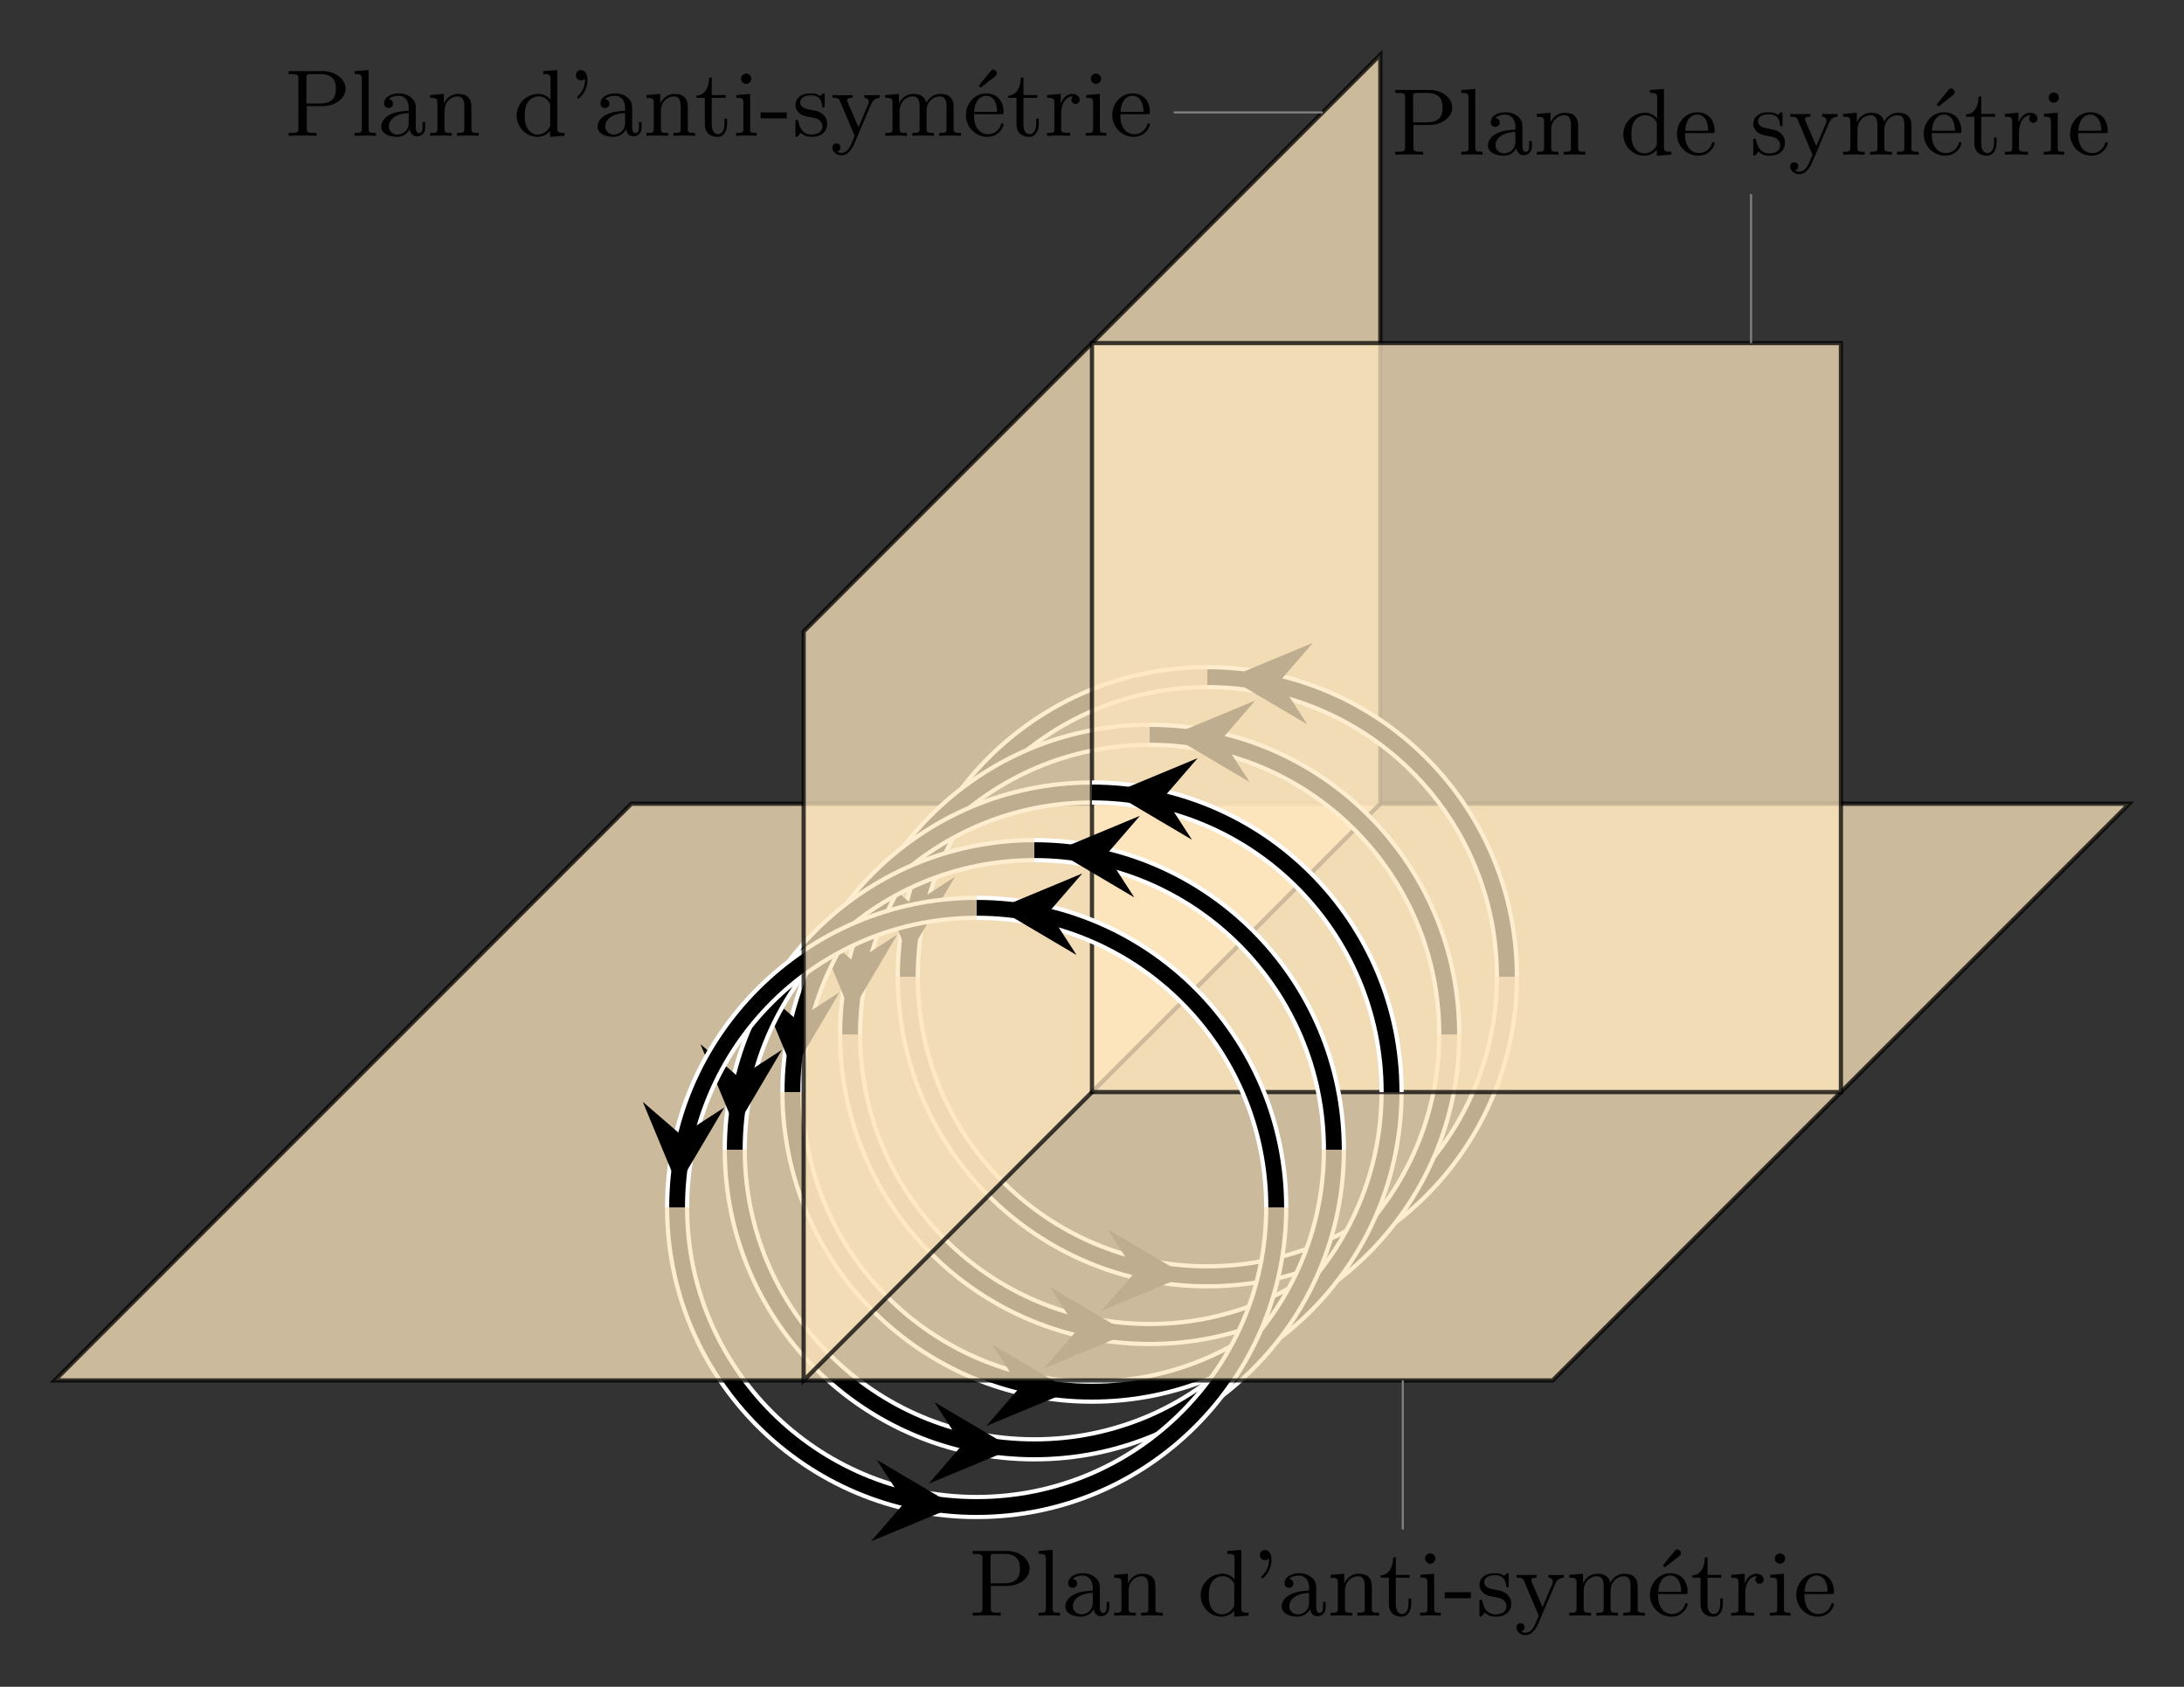 <svg xmlns="http://www.w3.org/2000/svg" xmlns:xlink="http://www.w3.org/1999/xlink" width="275.547" height="212.8" viewBox="0 0 206.66 159.6"><rect x="0" y="0" width="206.66" height="159.6" fill="#333333" stroke="none"/><defs><symbol id="f" overflow="visible"><path d="M5.75-4.453c0-.89-.922-1.672-2.172-1.672H.36v.281h.204c.687 0 .718.094.718.422v4.719c0 .328-.031.422-.718.422H.359V0c.407-.031.907-.031 1.313-.031.422 0 .922 0 1.328.031v-.281h-.203c-.703 0-.719-.094-.719-.422v-2.11h1.5c1.25 0 2.172-.78 2.172-1.64Zm-.922 0c0 .406 0 1.39-1.484 1.39H2.047v-2.421c0-.297.031-.36.453-.36h.86c1.468 0 1.468.985 1.468 1.39Zm0 0" style="stroke:none"/></symbol><symbol id="g" overflow="visible"><path d="M2.344 0v-.281c-.594 0-.688 0-.688-.406V-6.22l-1.328.094v.281c.61 0 .688.063.688.5v4.657c0 .406-.094.406-.688.406V0c.422-.016.594-.031 1-.031.422 0 .578.015 1.016.031Zm0 0" style="stroke:none"/></symbol><symbol id="h" overflow="visible"><path d="M4.453-.797v-.5h-.25v.484c0 .11 0 .547-.312.547-.329 0-.329-.421-.329-.562v-1.578c0-.516 0-.813-.406-1.188-.328-.297-.765-.422-1.203-.422-.766 0-1.39.375-1.39.954 0 .265.187.421.421.421.25 0 .422-.171.422-.406 0-.39-.406-.437-.406-.437.234-.235.672-.313.922-.313.469 0 .969.344.969 1.14v.282c-.485.031-1.157.063-1.75.36-.641.312-.844.78-.844 1.14 0 .734.875.969 1.469.969a1.31 1.31 0 0 0 1.218-.735c.032.375.297.688.688.688.219 0 .781-.125.781-.844Zm-1.562-.469c0 .875-.672 1.141-1.063 1.141-.422 0-.812-.313-.812-.75 0-.594.515-1.219 1.875-1.281Zm0 0" style="stroke:none"/></symbol><symbol id="i" overflow="visible"><path d="M4.906 0v-.281c-.453 0-.687 0-.687-.281v-1.72c0-.734 0-1-.25-1.312-.203-.25-.547-.375-1-.375-.828 0-1.219.625-1.344.875h-.016v-.875l-1.296.11v.265c.609 0 .687.063.687.516v2.39C1-.28.906-.28.312-.28V0c.422-.016.594-.031 1.032-.031.422 0 .547.015 1.015.031v-.281c-.593 0-.687 0-.687-.406v-1.641c0-.953.672-1.406 1.234-1.406.531 0 .64.437.64.968v2.079c0 .406-.093.406-.687.406V0c.422-.016.594-.031 1.032-.031.421 0 .546.015 1.015.031Zm0 0" style="stroke:none"/></symbol><symbol id="j" overflow="visible"><path d="M4.844 0v-.281c-.61 0-.688-.063-.688-.5V-6.22l-1.328.094v.281c.61 0 .688.063.688.5v1.907c-.047-.047-.454-.532-1.141-.532-1.11 0-2.063.89-2.063 2.047 0 1.11.891 2.016 1.954 2.016A1.59 1.59 0 0 0 3.484-.47v.563Zm-1.36-1.078c0 .156 0 .187-.125.375a1.3 1.3 0 0 1-1.046.578c-.391 0-.75-.219-.985-.594-.234-.39-.25-.906-.25-1.203 0-.422.047-.89.281-1.25a1.262 1.262 0 0 1 1.047-.562c.375 0 .735.187.969.53.11.142.11.142.11.313Zm0 0" style="stroke:none"/></symbol><symbol id="k" overflow="visible"><path d="M1.89-5.281c0-.563-.234-.938-.609-.938-.328 0-.484.235-.484.485 0 .234.156.484.484.484.11 0 .219-.047.328-.125l.032-.031s.015.062.015.14c0 .594-.265 1.141-.703 1.547-.015.016-.031.047-.031.094 0 .031.047.094.11.094.093 0 .859-.672.859-1.75Zm0 0" style="stroke:none"/></symbol><symbol id="l" overflow="visible"><path d="M3.063-1.11v-.515h-.25v.484c0 .672-.282.985-.594.985-.61 0-.61-.781-.61-.953v-2.485h1.313v-.265H1.609v-1.657h-.25c0 .75-.312 1.672-1.187 1.704v.218h.781v2.485c0 1 .719 1.203 1.203 1.203.594 0 .906-.563.906-1.203Zm0 0" style="stroke:none"/></symbol><symbol id="m" overflow="visible"><path d="M2.266 0v-.281c-.579 0-.61-.047-.61-.39V-3.97l-1.297.11v.265c.579 0 .657.063.657.5v2.406c0 .407-.094.407-.688.407V0c.39-.016.594-.031.984-.031.141 0 .516 0 .954.031Zm-.5-5.406a.487.487 0 0 0-.485-.485.487.487 0 0 0-.484.485c0 .265.219.484.484.484a.487.487 0 0 0 .485-.484Zm0 0" style="stroke:none"/></symbol><symbol id="n" overflow="visible"><path d="M2.563-1.656v-.563H.092v.563Zm0 0" style="stroke:none"/></symbol><symbol id="o" overflow="visible"><path d="M3.313-1.14c0-.407-.172-.657-.376-.86-.296-.297-.624-.36-1.28-.484-.235-.047-.891-.157-.891-.672 0-.281.203-.672 1.015-.672.969 0 1.032.75 1.047.969.016.109.016.171.125.171.125 0 .125-.062.125-.234v-.86c0-.155 0-.234-.094-.234-.046 0-.062 0-.187.11-.016.015-.094.094-.156.14-.266-.203-.547-.25-.86-.25-1.187 0-1.468.657-1.468 1.11 0 .281.124.515.328.719.296.28.64.343 1.093.421.47.094.61.11.813.266.094.078.312.25.312.578 0 .797-.906.797-1.03.797-.907 0-1.141-.766-1.25-1.25-.032-.094-.048-.14-.141-.14-.126 0-.126.077-.126.234v1.14c0 .157 0 .235.094.235.063 0 .063 0 .235-.172a1.18 1.18 0 0 1 .171-.219c.375.375.797.39 1.016.39 1.11 0 1.484-.64 1.484-1.234Zm0 0" style="stroke:none"/></symbol><symbol id="p" overflow="visible"><path d="M4.656-3.594v-.265c-.281.015-.562.015-.672.015-.25 0-.53 0-.78-.015v.265c.405.031.405.344.405.39a.589.589 0 0 1-.062.25L2.64-.811l-1.016-2.36c-.047-.125-.047-.187-.047-.187 0-.235.313-.235.5-.235v-.265l-1 .015c-.031 0-.547 0-.89-.015v.265c.406 0 .578.031.687.266L2.281 0l-.219.531C1.86 1 1.61 1.61 1.016 1.61a.661.661 0 0 1-.391-.125c.063-.015.313-.078.313-.39A.36.36 0 0 0 .563.719c-.22 0-.391.14-.391.39 0 .391.39.735.844.735.593 0 .968-.532 1.187-1.016l1.625-3.797c.094-.234.266-.594.828-.625Zm0 0" style="stroke:none"/></symbol><symbol id="q" overflow="visible"><path d="M7.469 0v-.281c-.453 0-.672 0-.688-.281v-1.72c0-.78 0-1.03-.297-1.359-.187-.218-.546-.328-.953-.328-.656 0-1.093.375-1.343.86-.11-.532-.47-.86-1.22-.86-.718 0-1.155.469-1.343.89h-.016v-.89l-1.296.11v.265c.609 0 .687.063.687.516v2.39C1-.28.906-.28.312-.28V0c.422-.016.594-.031 1.032-.031.422 0 .547.015 1.015.031v-.281c-.593 0-.687 0-.687-.406v-1.641c0-.969.703-1.406 1.234-1.406.5 0 .656.343.656.968v2.079c0 .406-.093.406-.687.406V0c.422-.016.594-.031 1.016-.031.437 0 .546.015 1.03.031v-.281c-.593 0-.702 0-.702-.406v-1.641c0-.969.703-1.406 1.25-1.406.484 0 .64.343.64.968v2.079c0 .406-.093.406-.687.406V0c.422-.016.594-.031 1.031-.031.422 0 .547.015 1.016.031Zm0 0" style="stroke:none"/></symbol><symbol id="r" overflow="visible"><path d="M3.828-1.063a.123.123 0 0 0-.125-.125c-.094 0-.11.063-.125.11a1.273 1.273 0 0 1-1.234.922c-.438 0-.797-.235-1-.547-.297-.438-.313-.969-.313-1.344h2.563c.187 0 .234 0 .234-.203 0-.922-.5-1.766-1.656-1.766-1.063 0-1.906.938-1.906 2.047 0 1.172.937 2.063 2.03 2.063 1.095 0 1.532-.953 1.532-1.157Zm-.61-1.203H1.048c.078-1.39.875-1.53 1.125-1.53.5 0 1.031.374 1.047 1.53Zm-.03-3.64c0-.203-.172-.36-.329-.36-.156 0-.203.063-.28.172L1.483-4.75l.172.188L3-5.61c.125-.094.188-.172.188-.297Zm0 0" style="stroke:none"/></symbol><symbol id="s" overflow="visible"><path d="M3.344-3.406c0-.281-.266-.563-.672-.563-.531 0-.906.375-1.125.938v-.938l-1.281.11v.265c.609 0 .687.063.687.516v2.39C.953-.28.86-.28.266-.28V0C.75-.016.859-.031 1.312-.031L2.454 0v-.281h-.172c-.656 0-.687-.094-.687-.422v-1.344c0-.375.093-1.687 1.125-1.687-.016.015-.156.125-.156.328a.39.39 0 1 0 .78 0Zm0 0" style="stroke:none"/></symbol><symbol id="t" overflow="visible"><path d="M3.828-1.063a.123.123 0 0 0-.125-.125c-.094 0-.11.063-.125.11a1.273 1.273 0 0 1-1.234.922c-.438 0-.797-.235-1-.547-.297-.438-.313-.969-.313-1.344h2.563c.187 0 .234 0 .234-.203 0-.922-.5-1.766-1.656-1.766-1.063 0-1.906.938-1.906 2.047 0 1.172.937 2.063 2.03 2.063 1.095 0 1.532-.953 1.532-1.157Zm-.61-1.203H1.048c.078-1.39.875-1.53 1.125-1.53.5 0 1.031.374 1.047 1.53Zm0 0" style="stroke:none"/></symbol><clipPath id="a"><path d="M42 70h123v89.602H42Zm0 0"/></clipPath><clipPath id="b"><path d="M37 76h122v83.602H37Zm0 0"/></clipPath><clipPath id="c"><path d="M31 81h123v78.602H31Zm0 0"/></clipPath><clipPath id="d"><path d="M42 93h100v66.602H42Zm0 0"/></clipPath><clipPath id="e"><path d="M0 70h206.66v67H0Zm0 0"/></clipPath></defs><path d="M-17.432 10.914c0-15.656 12.688-28.348 28.344-28.348S39.26-4.742 39.26 10.914" style="fill:none;stroke-width:2.291;stroke-linecap:butt;stroke-linejoin:miter;stroke:#fff;stroke-opacity:1;stroke-miterlimit:10" transform="matrix(1 0 0 -1 103.33 103.332)"/><path d="M-17.432 10.914c0-15.656 12.688-28.348 28.344-28.348S39.26-4.742 39.26 10.914" style="fill:none;stroke-width:1.494;stroke-linecap:butt;stroke-linejoin:miter;stroke:#000;stroke-opacity:1;stroke-miterlimit:10" transform="matrix(1 0 0 -1 103.33 103.332)"/><path d="m112.234 120.695-7.445-4.398 2.625 4.062-3.164 3.657" style="stroke:none;fill-rule:nonzero;fill:#000;fill-opacity:1"/><path d="M-22.889 5.457c0-15.656 12.692-28.348 28.344-28.348 15.656 0 28.348 12.692 28.348 28.348" style="fill:none;stroke-width:2.291;stroke-linecap:butt;stroke-linejoin:miter;stroke:#fff;stroke-opacity:1;stroke-miterlimit:10" transform="matrix(1 0 0 -1 103.33 103.332)"/><path d="M-22.889 5.457c0-15.656 12.692-28.348 28.344-28.348 15.656 0 28.348 12.692 28.348 28.348" style="fill:none;stroke-width:1.494;stroke-linecap:butt;stroke-linejoin:miter;stroke:#000;stroke-opacity:1;stroke-miterlimit:10" transform="matrix(1 0 0 -1 103.33 103.332)"/><path d="m106.777 126.152-7.445-4.398 2.625 4.062-3.164 3.657" style="stroke:none;fill-rule:nonzero;fill:#000;fill-opacity:1"/><g clip-path="url(#a)"><path d="M-28.346 0c0-15.656 12.692-28.348 28.344-28.348 15.656 0 28.348 12.692 28.348 28.348" style="fill:none;stroke-width:2.291;stroke-linecap:butt;stroke-linejoin:miter;stroke:#fff;stroke-opacity:1;stroke-miterlimit:10" transform="matrix(1 0 0 -1 103.33 103.332)"/></g><path d="M-28.346 0c0-15.656 12.692-28.348 28.344-28.348 15.656 0 28.348 12.692 28.348 28.348" style="fill:none;stroke-width:1.494;stroke-linecap:butt;stroke-linejoin:miter;stroke:#000;stroke-opacity:1;stroke-miterlimit:10" transform="matrix(1 0 0 -1 103.33 103.332)"/><path d="m101.32 131.61-7.445-4.4 2.625 4.06-3.164 3.656" style="stroke:none;fill-rule:nonzero;fill:#000;fill-opacity:1"/><g clip-path="url(#b)"><path d="M-33.803-5.457c0-15.656 12.692-28.348 28.348-28.348 15.652 0 28.344 12.692 28.344 28.348" style="fill:none;stroke-width:2.291;stroke-linecap:butt;stroke-linejoin:miter;stroke:#fff;stroke-opacity:1;stroke-miterlimit:10" transform="matrix(1 0 0 -1 103.33 103.332)"/></g><path d="M-33.803-5.457c0-15.656 12.692-28.348 28.348-28.348 15.652 0 28.344 12.692 28.344 28.348" style="fill:none;stroke-width:1.494;stroke-linecap:butt;stroke-linejoin:miter;stroke:#000;stroke-opacity:1;stroke-miterlimit:10" transform="matrix(1 0 0 -1 103.33 103.332)"/><path d="m95.867 137.066-7.449-4.398 2.625 4.059-3.164 3.656" style="stroke:none;fill-rule:nonzero;fill:#000;fill-opacity:1"/><g clip-path="url(#c)"><path d="M-39.26-10.914c0-15.656 12.692-28.348 28.348-28.348 15.656 0 28.344 12.692 28.344 28.348" style="fill:none;stroke-width:2.291;stroke-linecap:butt;stroke-linejoin:miter;stroke:#fff;stroke-opacity:1;stroke-miterlimit:10" transform="matrix(1 0 0 -1 103.33 103.332)"/></g><g clip-path="url(#d)"><path d="M-39.26-10.914c0-15.656 12.692-28.348 28.348-28.348 15.656 0 28.344 12.692 28.344 28.348" style="fill:none;stroke-width:1.494;stroke-linecap:butt;stroke-linejoin:miter;stroke:#000;stroke-opacity:1;stroke-miterlimit:10" transform="matrix(1 0 0 -1 103.33 103.332)"/></g><path d="m90.41 142.523-7.45-4.398 2.626 4.059-3.164 3.656" style="stroke:none;fill-rule:nonzero;fill:#000;fill-opacity:1"/><path d="M5.18 130.617h141.734l54.566-54.57H59.746Zm0 0" style="stroke:none;fill-rule:nonzero;fill:#ffe6bf;fill-opacity:.75"/><g clip-path="url(#e)"><path d="M-98.15-27.285H43.584l54.566 54.57H-43.584Zm0 0" style="fill:none;stroke-width:.399;stroke-linecap:butt;stroke-linejoin:miter;stroke:#000;stroke-opacity:.75;stroke-miterlimit:10" transform="matrix(1 0 0 -1 103.33 103.332)"/></g><path d="M10.912 39.262c-15.656 0-28.344-12.692-28.344-28.348" style="fill:none;stroke-width:2.291;stroke-linecap:butt;stroke-linejoin:miter;stroke:#fff;stroke-opacity:1;stroke-miterlimit:10" transform="matrix(1 0 0 -1 103.33 103.332)"/><path d="M10.912 39.262c-15.656 0-28.344-12.692-28.344-28.348" style="fill:none;stroke-width:1.494;stroke-linecap:butt;stroke-linejoin:miter;stroke:#000;stroke-opacity:1;stroke-miterlimit:10" transform="matrix(1 0 0 -1 103.33 103.332)"/><path d="m85.965 90.41 4.398-7.445-4.058 2.62-3.657-3.163" style="stroke:none;fill-rule:nonzero;fill:#000;fill-opacity:1"/><path d="M5.455 33.805c-15.652 0-28.344-12.692-28.344-28.348" style="fill:none;stroke-width:2.291;stroke-linecap:butt;stroke-linejoin:miter;stroke:#fff;stroke-opacity:1;stroke-miterlimit:10" transform="matrix(1 0 0 -1 103.33 103.332)"/><path d="M5.455 33.805c-15.652 0-28.344-12.692-28.344-28.348" style="fill:none;stroke-width:1.494;stroke-linecap:butt;stroke-linejoin:miter;stroke:#000;stroke-opacity:1;stroke-miterlimit:10" transform="matrix(1 0 0 -1 103.33 103.332)"/><path d="m80.512 95.867 4.398-7.445-4.062 2.621-3.657-3.164" style="stroke:none;fill-rule:nonzero;fill:#000;fill-opacity:1"/><path d="M-.002 28.348c-15.652 0-28.344-12.692-28.344-28.348" style="fill:none;stroke-width:2.291;stroke-linecap:butt;stroke-linejoin:miter;stroke:#fff;stroke-opacity:1;stroke-miterlimit:10" transform="matrix(1 0 0 -1 103.33 103.332)"/><path d="M-.002 28.348c-15.652 0-28.344-12.692-28.344-28.348" style="fill:none;stroke-width:1.494;stroke-linecap:butt;stroke-linejoin:miter;stroke:#000;stroke-opacity:1;stroke-miterlimit:10" transform="matrix(1 0 0 -1 103.33 103.332)"/><path d="m75.055 101.324 4.398-7.449-4.062 2.625-3.657-3.164" style="stroke:none;fill-rule:nonzero;fill:#000;fill-opacity:1"/><path d="M-5.455 22.89c-15.656 0-28.348-12.69-28.348-28.347" style="fill:none;stroke-width:2.291;stroke-linecap:butt;stroke-linejoin:miter;stroke:#fff;stroke-opacity:1;stroke-miterlimit:10" transform="matrix(1 0 0 -1 103.33 103.332)"/><path d="M-5.455 22.89c-15.656 0-28.348-12.69-28.348-28.347" style="fill:none;stroke-width:1.494;stroke-linecap:butt;stroke-linejoin:miter;stroke:#000;stroke-opacity:1;stroke-miterlimit:10" transform="matrix(1 0 0 -1 103.33 103.332)"/><path d="m69.598 106.781 4.398-7.449-4.062 2.625-3.657-3.164" style="stroke:none;fill-rule:nonzero;fill:#000;fill-opacity:1"/><path d="M-10.912 17.434c-15.656 0-28.348-12.692-28.348-28.348" style="fill:none;stroke-width:2.291;stroke-linecap:butt;stroke-linejoin:miter;stroke:#fff;stroke-opacity:1;stroke-miterlimit:10" transform="matrix(1 0 0 -1 103.33 103.332)"/><path d="M-10.912 17.434c-15.656 0-28.348-12.692-28.348-28.348" style="fill:none;stroke-width:1.494;stroke-linecap:butt;stroke-linejoin:miter;stroke:#000;stroke-opacity:1;stroke-miterlimit:10" transform="matrix(1 0 0 -1 103.33 103.332)"/><path d="m64.14 112.238 4.4-7.449-4.063 2.625-3.657-3.164" style="stroke:none;fill-rule:nonzero;fill:#000;fill-opacity:1"/><path d="M-27.283 43.582v-70.867l54.566 54.57v70.867Zm0 0" style="fill-rule:nonzero;fill:#ffe6bf;fill-opacity:.75;stroke-width:.399;stroke-linecap:butt;stroke-linejoin:miter;stroke:#000;stroke-opacity:.75;stroke-miterlimit:10" transform="matrix(1 0 0 -1 103.33 103.332)"/><path d="M39.26 10.914c0 15.656-12.692 28.348-28.348 28.348" style="fill:none;stroke-width:2.291;stroke-linecap:butt;stroke-linejoin:miter;stroke:#fff;stroke-opacity:1;stroke-miterlimit:10" transform="matrix(1 0 0 -1 103.33 103.332)"/><path d="M39.26 10.914c0 15.656-12.692 28.348-28.348 28.348" style="fill:none;stroke-width:1.494;stroke-linecap:butt;stroke-linejoin:miter;stroke:#000;stroke-opacity:1;stroke-miterlimit:10" transform="matrix(1 0 0 -1 103.33 103.332)"/><path d="m116.25 64.14 7.45 4.4-2.626-4.06 3.164-3.656" style="stroke:none;fill-rule:nonzero;fill:#000;fill-opacity:1"/><path d="M33.803 5.457c0 15.656-12.692 28.348-28.348 28.348" style="fill:none;stroke-width:2.291;stroke-linecap:butt;stroke-linejoin:miter;stroke:#fff;stroke-opacity:1;stroke-miterlimit:10" transform="matrix(1 0 0 -1 103.33 103.332)"/><path d="M33.803 5.457c0 15.656-12.692 28.348-28.348 28.348" style="fill:none;stroke-width:1.494;stroke-linecap:butt;stroke-linejoin:miter;stroke:#000;stroke-opacity:1;stroke-miterlimit:10" transform="matrix(1 0 0 -1 103.33 103.332)"/><path d="m110.793 69.598 7.45 4.398-2.626-4.058 3.164-3.657" style="stroke:none;fill-rule:nonzero;fill:#000;fill-opacity:1"/><path d="M-.002 0v70.867h70.867V0Zm0 0" style="fill-rule:nonzero;fill:#ffe6bf;fill-opacity:.75;stroke-width:.399;stroke-linecap:butt;stroke-linejoin:miter;stroke:#000;stroke-opacity:.75;stroke-miterlimit:10" transform="matrix(1 0 0 -1 103.33 103.332)"/><path d="M28.346 0c0 15.656-12.692 28.348-28.348 28.348" style="fill:none;stroke-width:2.291;stroke-linecap:butt;stroke-linejoin:miter;stroke:#fff;stroke-opacity:1;stroke-miterlimit:10" transform="matrix(1 0 0 -1 103.33 103.332)"/><path d="M28.346 0c0 15.656-12.692 28.348-28.348 28.348" style="fill:none;stroke-width:1.494;stroke-linecap:butt;stroke-linejoin:miter;stroke:#000;stroke-opacity:1;stroke-miterlimit:10" transform="matrix(1 0 0 -1 103.33 103.332)"/><path d="m105.34 75.055 7.445 4.398-2.625-4.058 3.164-3.657" style="stroke:none;fill-rule:nonzero;fill:#000;fill-opacity:1"/><path d="M22.889-5.457c0 15.656-12.692 28.348-28.344 28.348" style="fill:none;stroke-width:2.291;stroke-linecap:butt;stroke-linejoin:miter;stroke:#fff;stroke-opacity:1;stroke-miterlimit:10" transform="matrix(1 0 0 -1 103.33 103.332)"/><path d="M22.889-5.457c0 15.656-12.692 28.348-28.344 28.348" style="fill:none;stroke-width:1.494;stroke-linecap:butt;stroke-linejoin:miter;stroke:#000;stroke-opacity:1;stroke-miterlimit:10" transform="matrix(1 0 0 -1 103.33 103.332)"/><path d="m99.883 80.512 7.445 4.398-2.625-4.062 3.164-3.657" style="stroke:none;fill-rule:nonzero;fill:#000;fill-opacity:1"/><path d="M17.432-10.914c0 15.656-12.688 28.348-28.344 28.348" style="fill:none;stroke-width:2.291;stroke-linecap:butt;stroke-linejoin:miter;stroke:#fff;stroke-opacity:1;stroke-miterlimit:10" transform="matrix(1 0 0 -1 103.33 103.332)"/><path d="M17.432-10.914c0 15.656-12.688 28.348-28.344 28.348" style="fill:none;stroke-width:1.494;stroke-linecap:butt;stroke-linejoin:miter;stroke:#000;stroke-opacity:1;stroke-miterlimit:10" transform="matrix(1 0 0 -1 103.33 103.332)"/><path d="m94.426 85.969 7.445 4.398-2.625-4.062 3.164-3.657" style="stroke:none;fill-rule:nonzero;fill:#000;fill-opacity:1"/><g style="fill:#000;fill-opacity:1"><use xlink:href="#f" x="26.951" y="12.855"/><use xlink:href="#g" x="33.222" y="12.855"/><use xlink:href="#h" x="35.782" y="12.855"/><use xlink:href="#i" x="40.39" y="12.855"/></g><g style="fill:#000;fill-opacity:1"><use xlink:href="#j" x="48.576" y="12.855"/><use xlink:href="#k" x="53.696" y="12.855"/><use xlink:href="#h" x="56.256" y="12.855"/><use xlink:href="#i" x="60.864" y="12.855"/></g><g style="fill:#000;fill-opacity:1"><use xlink:href="#l" x="65.741" y="12.855"/><use xlink:href="#m" x="69.325" y="12.855"/><use xlink:href="#n" x="71.885" y="12.855"/><use xlink:href="#o" x="74.957" y="12.855"/><use xlink:href="#p" x="78.592" y="12.855"/><use xlink:href="#q" x="83.455" y="12.855"/><use xlink:href="#r" x="91.134" y="12.855"/><use xlink:href="#l" x="95.234" y="12.855"/><use xlink:href="#s" x="98.818" y="12.855"/><use xlink:href="#m" x="102.422" y="12.855"/><use xlink:href="#t" x="104.982" y="12.855"/></g><path d="M21.826 92.695H7.736" style="fill:none;stroke-width:.199;stroke-linecap:butt;stroke-linejoin:miter;stroke:gray;stroke-opacity:1;stroke-miterlimit:10" transform="matrix(1 0 0 -1 103.33 103.332)"/><g style="fill:#000;fill-opacity:1"><use xlink:href="#f" x="131.67" y="14.638"/><use xlink:href="#g" x="137.941" y="14.638"/><use xlink:href="#h" x="140.501" y="14.638"/><use xlink:href="#i" x="145.109" y="14.638"/></g><g style="fill:#000;fill-opacity:1"><use xlink:href="#j" x="153.295" y="14.638"/><use xlink:href="#t" x="158.415" y="14.638"/></g><g style="fill:#000;fill-opacity:1"><use xlink:href="#o" x="165.59" y="14.638"/><use xlink:href="#p" x="169.225" y="14.638"/><use xlink:href="#q" x="174.088" y="14.638"/><use xlink:href="#r" x="181.767" y="14.638"/><use xlink:href="#l" x="185.867" y="14.638"/><use xlink:href="#s" x="189.45" y="14.638"/><use xlink:href="#m" x="193.055" y="14.638"/><use xlink:href="#t" x="195.615" y="14.638"/></g><path d="M62.361 70.867v14.09" style="fill:none;stroke-width:.199;stroke-linecap:butt;stroke-linejoin:miter;stroke:gray;stroke-opacity:1;stroke-miterlimit:10" transform="matrix(1 0 0 -1 103.33 103.332)"/><g style="fill:#000;fill-opacity:1"><use xlink:href="#f" x="91.679" y="152.876"/><use xlink:href="#g" x="97.95" y="152.876"/><use xlink:href="#h" x="100.51" y="152.876"/><use xlink:href="#i" x="105.118" y="152.876"/></g><g style="fill:#000;fill-opacity:1"><use xlink:href="#j" x="113.304" y="152.876"/><use xlink:href="#k" x="118.424" y="152.876"/><use xlink:href="#h" x="120.984" y="152.876"/><use xlink:href="#i" x="125.592" y="152.876"/></g><g style="fill:#000;fill-opacity:1"><use xlink:href="#l" x="130.469" y="152.876"/><use xlink:href="#m" x="134.053" y="152.876"/><use xlink:href="#n" x="136.613" y="152.876"/><use xlink:href="#o" x="139.685" y="152.876"/><use xlink:href="#p" x="143.32" y="152.876"/><use xlink:href="#q" x="148.183" y="152.876"/><use xlink:href="#r" x="155.862" y="152.876"/><use xlink:href="#l" x="159.962" y="152.876"/><use xlink:href="#s" x="163.546" y="152.876"/><use xlink:href="#m" x="167.15" y="152.876"/><use xlink:href="#t" x="169.71" y="152.876"/></g><path d="M29.408-27.285v-14.09" style="fill:none;stroke-width:.199;stroke-linecap:butt;stroke-linejoin:miter;stroke:gray;stroke-opacity:1;stroke-miterlimit:10" transform="matrix(1 0 0 -1 103.33 103.332)"/></svg>